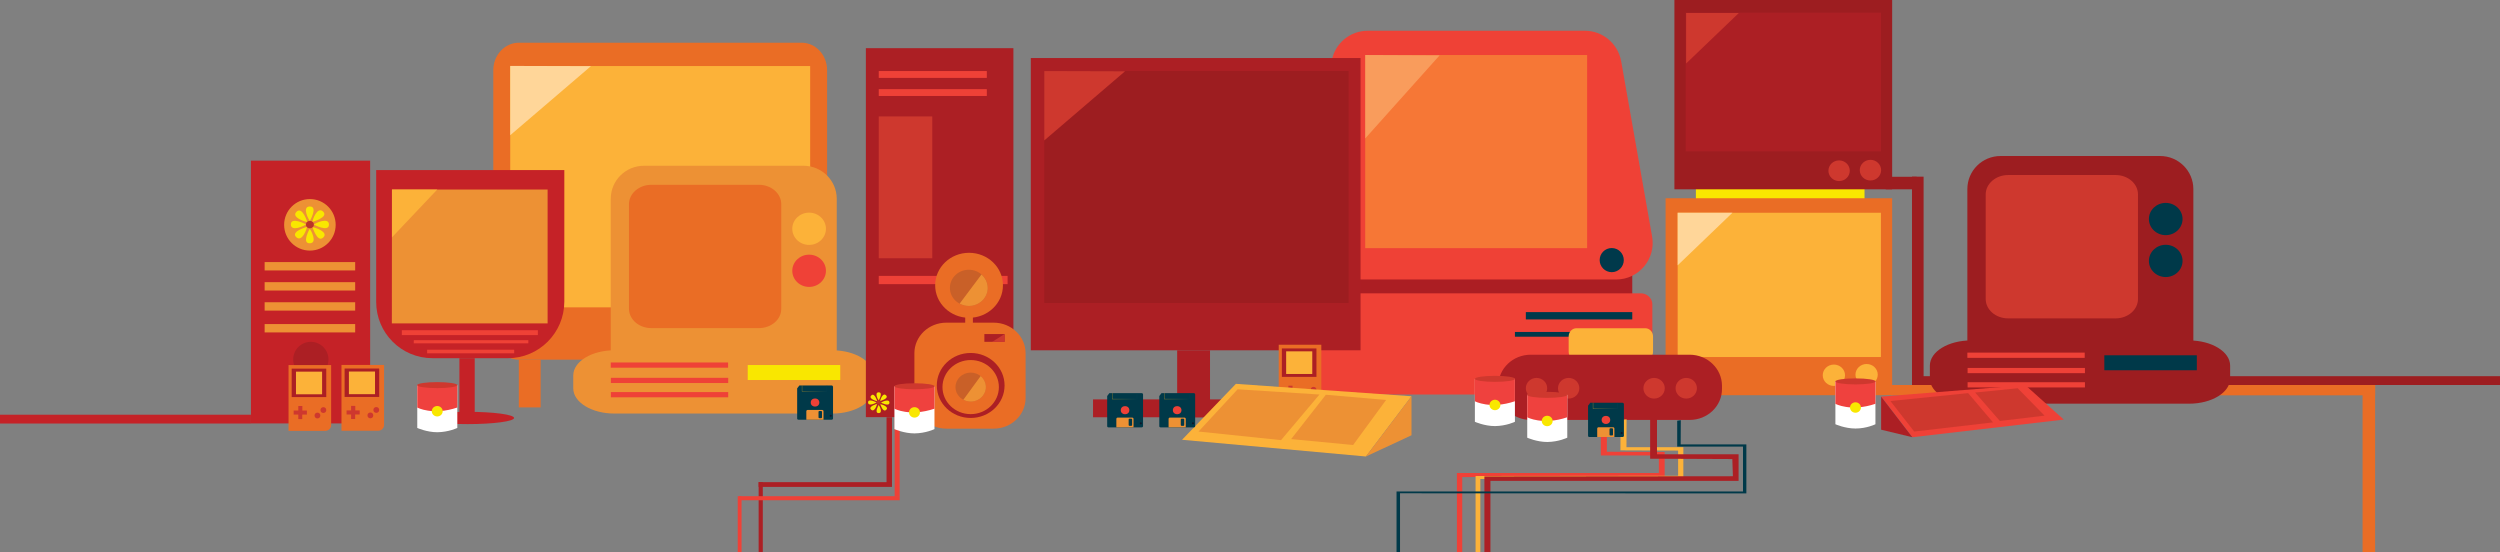 <?xml version="1.0" encoding="utf-8"?>
<!-- Generator: Adobe Illustrator 17.1.0, SVG Export Plug-In . SVG Version: 6.00 Build 0)  -->
<!DOCTYPE svg PUBLIC "-//W3C//DTD SVG 1.1//EN" "http://www.w3.org/Graphics/SVG/1.1/DTD/svg11.dtd">
<svg version="1.1" id="Layer_1" xmlns="http://www.w3.org/2000/svg" xmlns:xlink="http://www.w3.org/1999/xlink" x="0px" y="0px"
	 viewBox="0 0 2153.9 475.9" style="enable-background:new 0 0 2153.9 475.9;" xml:space="preserve">
<rect x="0" y="0" width="2153.9" height="475.9" fill="#808080" stroke="none"/>
<style type="text/css">
	.st0{fill:#003949;}
	.st1{fill:#CE382E;}
	.st2{clip-path:url(#SVGID_2_);fill:#EF4137;}
	.st3{clip-path:url(#SVGID_2_);fill:#FCB038;}
	.st4{fill:#EF4137;}
	.st5{clip-path:url(#SVGID_4_);fill:#EF4137;}
	.st6{clip-path:url(#SVGID_4_);fill:#F9E600;}
	.st7{fill:#F9E700;}
	.st8{fill:#EA6D25;}
	.st9{fill:#FCB239;}
	.st10{fill:#FFD699;}
	.st11{fill:#9D1D20;}
	.st12{fill:#AC1F24;}
	.st13{clip-path:url(#SVGID_6_);fill:#AC1E23;}
	.st14{clip-path:url(#SVGID_6_);}
	.st15{clip-path:url(#SVGID_8_);fill:#EF4136;}
	.st16{clip-path:url(#SVGID_8_);fill:#00394B;}
	.st17{clip-path:url(#SVGID_6_);fill:#00394B;}
	.st18{opacity:0.48;clip-path:url(#SVGID_10_);}
	.st19{clip-path:url(#SVGID_12_);fill:#FCB136;}
	.st20{opacity:0.39;clip-path:url(#SVGID_10_);}
	.st21{clip-path:url(#SVGID_14_);fill:#FFD699;}
	.st22{fill:#ED9134;}
	.st23{fill:#C96028;}
	.st24{fill:#FFFFFF;}
	.st25{fill:#EF413E;}
	.st26{fill:#0E1629;}
	.st27{fill:none;stroke:url(#SVGID_15_);stroke-width:0.2;stroke-miterlimit:10;}
	.st28{fill:none;stroke:url(#SVGID_16_);stroke-width:0.2;stroke-miterlimit:10;}
	.st29{fill:none;stroke:url(#SVGID_17_);stroke-width:0.2;stroke-miterlimit:10;}
	.st30{fill:#C52227;}
	.st31{fill:#EF4136;}
	.st32{fill:#BB3428;}
	.st33{clip-path:url(#SVGID_19_);fill:#BB3428;}
	.st34{clip-path:url(#SVGID_21_);fill:#FCB239;}
	.st35{clip-path:url(#SVGID_23_);fill:#FCB239;}
	.st36{clip-path:url(#SVGID_25_);fill:#D99A2F;}
	.st37{clip-path:url(#SVGID_27_);fill:#BB3428;}
	.st38{clip-path:url(#SVGID_29_);fill:#BB3428;}
	.st39{clip-path:url(#SVGID_31_);fill:#FCB239;}
	.st40{fill:none;stroke:url(#SVGID_32_);stroke-width:0.2;stroke-miterlimit:10;}
	.st41{fill:none;stroke:#F9E700;stroke-width:0.947;stroke-miterlimit:10;}
	.st42{clip-path:url(#SVGID_34_);fill:#BB3428;}
	.st43{clip-path:url(#SVGID_36_);fill:#FCB239;}
	.st44{clip-path:url(#SVGID_38_);fill:#FCB239;}
	.st45{clip-path:url(#SVGID_40_);fill:#D99A2F;}
	.st46{clip-path:url(#SVGID_42_);fill:#BB3428;}
	.st47{clip-path:url(#SVGID_44_);fill:#BB3428;}
	.st48{clip-path:url(#SVGID_46_);fill:#FCB239;}
	.st49{clip-path:url(#SVGID_48_);fill:#EF4137;}
	.st50{clip-path:url(#SVGID_48_);fill:#FCB038;}
	.st51{clip-path:url(#SVGID_50_);fill:#EF4137;}
	.st52{clip-path:url(#SVGID_50_);fill:#F9E600;}
	.st53{clip-path:url(#SVGID_52_);fill:#AC1E23;}
	.st54{clip-path:url(#SVGID_52_);}
	.st55{clip-path:url(#SVGID_54_);fill:#EF4136;}
	.st56{clip-path:url(#SVGID_54_);fill:#00394B;}
	.st57{clip-path:url(#SVGID_52_);fill:#00394B;}
	.st58{opacity:0.48;clip-path:url(#SVGID_56_);}
	.st59{clip-path:url(#SVGID_58_);fill:#FCB136;}
	.st60{opacity:0.39;clip-path:url(#SVGID_56_);}
	.st61{clip-path:url(#SVGID_60_);fill:#FFD699;}
	.st62{fill:none;stroke:url(#SVGID_61_);stroke-width:0.2;stroke-miterlimit:10;}
	.st63{fill:none;stroke:url(#SVGID_62_);stroke-width:0.2;stroke-miterlimit:10;}
	.st64{fill:none;stroke:url(#SVGID_63_);stroke-width:0.2;stroke-miterlimit:10;}
	.st65{fill:none;stroke:url(#SVGID_64_);stroke-width:0.2;stroke-miterlimit:10;}
</style>
<rect x="1461.1" y="155.6" class="st7" width="145.3" height="20.4"/>
<g>
	<rect x="1435" y="170.8" class="st8" width="195.2" height="169.7"/>
	<rect x="1445.4" y="183.3" class="st9" width="175.1" height="124.3"/>
	<ellipse class="st9" cx="1580" cy="323.3" rx="9.6" ry="9.2"/>
	<ellipse class="st9" cx="1608.2" cy="322.8" rx="9.6" ry="9.2"/>
	<polygon class="st10" points="1445.4,183.3 1445.4,228.6 1492.6,183.3 	"/>
</g>
<g>
	<rect x="1442.6" y="0" class="st11" width="187.6" height="163.1"/>
	<rect x="1452.3" y="10.9" class="st12" width="168.3" height="119.5"/>
	<ellipse class="st1" cx="1584.5" cy="147.1" rx="9.2" ry="8.9"/>
	<ellipse class="st1" cx="1611.5" cy="146.6" rx="9.2" ry="8.9"/>
	<polygon class="st1" points="1452.7,11.2 1452.7,54.7 1498.1,11.2 	"/>
</g>
<g>
	<defs>
		<rect id="SVGID_5_" x="1120" y="26.5" width="303.6" height="313.4"/>
	</defs>
	<clipPath id="SVGID_2_">
		<use xlink:href="#SVGID_5_"  style="overflow:visible;"/>
	</clipPath>
	<rect x="1135.3" y="236.3" style="clip-path:url(#SVGID_2_);fill:#AC1E23;" width="271" height="25.3"/>
	<g style="clip-path:url(#SVGID_2_);">
		<defs>
			<rect id="SVGID_7_" x="1120" y="26.5" width="303.6" height="313.4"/>
		</defs>
		<clipPath id="SVGID_4_">
			<use xlink:href="#SVGID_7_"  style="overflow:visible;"/>
		</clipPath>
		<path style="clip-path:url(#SVGID_4_);fill:#EF4136;" d="M1365.5,26.5h-187.2c-15.3,0-28.3,11-31,26l-26.7,151.3
			c-3.4,19.3,11.4,37,31,37h0.4h240h0.4c19.6,0,34.4-17.7,31-37l-26.7-151.3C1393.8,37.4,1380.7,26.5,1365.5,26.5"/>
		<path style="clip-path:url(#SVGID_4_);fill:#EF4136;" d="M1413.7,339.9H1130c-5.5,0-10-4.3-10-9.5v-68.2c0-5.3,4.5-9.5,10-9.5
			h283.6c5.5,0,10,4.3,10,9.5v68.2C1423.7,335.6,1419.2,339.9,1413.7,339.9"/>
		<path style="clip-path:url(#SVGID_4_);fill:#00394B;" d="M1168.1,224.1c0,5.7-4.6,10.4-10.4,10.4c-5.7,0-10.4-4.7-10.4-10.4
			s4.6-10.4,10.4-10.4C1163.5,213.7,1168.1,218.4,1168.1,224.1"/>
		<path style="clip-path:url(#SVGID_4_);fill:#00394B;" d="M1399,224.1c0,5.7-4.6,10.4-10.4,10.4c-5.7,0-10.4-4.7-10.4-10.4
			s4.6-10.4,10.4-10.4C1394.4,213.7,1399,218.4,1399,224.1"/>
	</g>
	<rect x="1314.6" y="268.9" style="clip-path:url(#SVGID_2_);fill:#00394B;" width="91.7" height="6.3"/>
	<rect x="1305.2" y="286" style="clip-path:url(#SVGID_2_);fill:#00394B;" width="101" height="4.1"/>
	<g style="clip-path:url(#SVGID_2_);">
		<defs>
			<rect id="SVGID_9_" x="1120" y="26.5" width="303.6" height="313.4"/>
		</defs>
		<clipPath id="SVGID_6_">
			<use xlink:href="#SVGID_9_"  style="overflow:visible;"/>
		</clipPath>
		<g style="opacity:0.48;clip-path:url(#SVGID_6_);">
			<g>
				<defs>
					<rect id="SVGID_11_" x="1158.6" y="34.3" width="226.5" height="181.4"/>
				</defs>
				<clipPath id="SVGID_8_">
					<use xlink:href="#SVGID_11_"  style="overflow:visible;"/>
				</clipPath>
				<rect x="1176.2" y="47.4" style="clip-path:url(#SVGID_8_);fill:#FCB136;" width="191.2" height="166.4"/>
			</g>
		</g>
		<g style="opacity:0.39;clip-path:url(#SVGID_6_);">
			<g>
				<defs>
					<rect id="SVGID_13_" x="1158.6" y="34.3" width="99.3" height="86.9"/>
				</defs>
				<clipPath id="SVGID_10_">
					<use xlink:href="#SVGID_13_"  style="overflow:visible;"/>
				</clipPath>
				<polygon style="clip-path:url(#SVGID_10_);fill:#FFD699;" points="1176.2,47.4 1176.2,47.4 1176.2,119.3 1240.3,47.7 				"/>
			</g>
		</g>
	</g>
</g>
<g>
	<path class="st8" d="M690.6,309.9H447c-12.2,0-22-10.6-22-23.7V60.5c0-13.1,9.9-23.7,22-23.7h243.6c12.2,0,22,10.6,22,23.7v225.7
		C712.7,299.3,702.8,309.9,690.6,309.9z"/>
	<rect x="447" y="309.9" class="st8" width="18.8" height="41.1"/>
	<rect x="668" y="308.6" class="st8" width="18.8" height="41.1"/>
	<rect x="439.6" y="56.9" class="st9" width="258.4" height="207.9"/>
</g>
<g>
	<path class="st9" d="M1417.5,310.2h-59.3c-3.7,0-6.7-3.2-6.7-7.1v-13.2c0-3.9,3-7.1,6.7-7.1h59.3c3.7,0,6.7,3.2,6.7,7.1V303
		C1424.2,307,1421.2,310.2,1417.5,310.2z"/>
	<path class="st12" d="M1455.7,361.8h-136.9c-15.4,0-27.9-12-27.9-26.8v-2.6c0-14.8,12.5-26.8,27.9-26.8h136.9
		c15.4,0,27.9,12,27.9,26.8v2.6C1483.7,349.8,1471.2,361.8,1455.7,361.8z"/>
	<ellipse class="st1" cx="1323.8" cy="334.5" rx="9.2" ry="8.9"/>
	<ellipse class="st1" cx="1351.5" cy="334.5" rx="9.2" ry="8.9"/>
	<ellipse class="st1" cx="1425.1" cy="334.5" rx="9.2" ry="8.9"/>
	<ellipse class="st1" cx="1452.8" cy="334.5" rx="9.2" ry="8.9"/>
</g>
<g>
	<path class="st22" d="M717.2,356.3H529.3c-19.5,0-35.4-9.7-35.4-21.7v-11.1c0-12,15.8-21.7,35.4-21.7h187.9
		c19.5,0,35.4,9.7,35.4,21.7v11.1C752.6,346.6,736.7,356.3,717.2,356.3z"/>
	<g>
		<path class="st22" d="M692.2,353.8H554.9c-15.9,0-28.7-12.8-28.7-28.5v-154c0-15.8,12.8-28.5,28.7-28.5h137.3
			c15.9,0,28.7,12.8,28.7,28.5v154C720.9,341.1,708,353.8,692.2,353.8z"/>
		<path class="st8" d="M653.8,282.7h-92.6c-10.7,0-19.3-7.5-19.3-16.7v-90.1c0-9.2,8.7-16.7,19.3-16.7h92.6
			c10.7,0,19.3,7.5,19.3,16.7V266C673.2,275.2,664.5,282.7,653.8,282.7z"/>
		<rect x="526.2" y="312.3" class="st4" width="101.1" height="4.5"/>
		<rect x="526.3" y="325.5" class="st4" width="101.1" height="4.5"/>
		<ellipse class="st9" cx="697.1" cy="197.1" rx="14.5" ry="13.9"/>
		<ellipse class="st4" cx="697.1" cy="233.3" rx="14.5" ry="13.9"/>
		<rect x="526.3" y="337.8" class="st4" width="101.1" height="4.5"/>
		<rect x="644.2" y="314.5" class="st7" width="79.7" height="12.9"/>
	</g>
</g>
<g>
	<g>
		<rect x="888.1" y="50" class="st12" width="284.1" height="251.8"/>
		<rect x="746" y="41.5" class="st12" width="127.1" height="317.9"/>
		<rect x="1014.2" y="301.8" class="st12" width="28.3" height="57.7"/>
		<rect x="941.7" y="344.1" class="st12" width="175.1" height="15.4"/>
		<rect x="899.7" y="61.2" class="st11" width="262.2" height="199.8"/>
	</g>
	<rect x="757.1" y="61.2" class="st4" width="93.1" height="5.9"/>
	<rect x="757.1" y="76.8" class="st4" width="93.1" height="5.9"/>
	<rect x="757.1" y="100.3" class="st1" width="46.1" height="122.2"/>
	<polygon class="st1" points="899.7,121 969.3,61.4 899.7,61.2 	"/>
	<rect x="757.1" y="237.7" class="st4" width="111" height="7.1"/>
</g>
<g>
	<path class="st8" d="M1133.4,353.7h-31.7V297h36.7v51.7C1138.4,351.5,1136.2,353.7,1133.4,353.7z"/>
	<rect x="1104.4" y="300.2" class="st12" width="29.8" height="24.5"/>
	<rect x="1108.1" y="302.7" class="st9" width="22.5" height="19.5"/>
	<circle class="st1" cx="1131.7" cy="335.8" r="2.5"/>
	<circle class="st1" cx="1126.6" cy="340.5" r="2.5"/>
	<polygon class="st1" points="1113.6,336.2 1113.6,332.3 1110,332.3 1110,336.2 1106.1,336.2 1106.1,339.7 1110,339.7 1110,343.6 
		1113.5,343.6 1113.5,339.7 1117.4,339.7 1117.4,336.2 	"/>
</g>
<g>
	<path class="st8" d="M856.1,369.3h-40.8c-15.2,0-27.5-11.8-27.5-26.3v-38.7c0-14.5,12.3-26.3,27.5-26.3h40.8
		c15.2,0,27.5,11.8,27.5,26.3V343C883.6,357.5,871.3,369.3,856.1,369.3z"/>
	<ellipse class="st8" cx="834.9" cy="245.8" rx="29.2" ry="28"/>
	<ellipse class="st23" cx="834.7" cy="248" rx="16.3" ry="15.6"/>
	<ellipse class="st12" cx="836.3" cy="332.1" rx="29.2" ry="28"/>
	<ellipse class="st8" cx="836.3" cy="333.5" rx="24.3" ry="23.3"/>
	<rect x="848.1" y="287.8" class="st12" width="17.4" height="6.7"/>
	<rect x="831.6" y="267" class="st8" width="6.6" height="18.1"/>
	<ellipse class="st23" cx="836.3" cy="333.5" rx="13.1" ry="12.5"/>
	<path class="st22" d="M845.6,236.5l-18.8,25.1c2.3,1.2,5,2,7.9,2c9,0,16.3-7,16.3-15.6C850.9,243.5,848.9,239.4,845.6,236.5z"/>
	<path class="st22" d="M849.4,333.5c0-3.8-1.8-7.2-4.5-9.5L830,344.4c1.9,1,4,1.6,6.4,1.6C843.5,346,849.4,340.4,849.4,333.5z"/>
	<polygon class="st1" points="865.5,287.8 854.7,294.6 865.5,294.6 	"/>
</g>
<g>
	<polygon class="st9" points="1018.4,378.9 1064.8,330.7 1216.1,341.4 1176.8,393.3 	"/>
	<polygon class="st22" points="1066.3,335.4 1136.8,339.9 1103.7,379.2 1032.6,371.8 	"/>
	<polygon class="st22" points="1142.3,340.1 1194.2,344.6 1165.8,383.4 1112.4,378.3 	"/>
	<polygon class="st22" points="1216.1,375 1216.1,341.4 1176.8,393.3 	"/>
</g>
<g>
	<path class="st24" d="M1305.2,363.4v-36.9h-34.5v36.9c0,0,8.2,3.7,17.3,3.7C1297.8,367,1305.2,363.4,1305.2,363.4z"/>
	<path class="st25" d="M1270.7,326.4v19.3c0,0,13.1,7.2,34.5,0v-19.3H1270.7z"/>
	<ellipse class="st1" cx="1288" cy="326.4" rx="17.3" ry="2.6"/>
	<ellipse class="st7" cx="1288" cy="348.9" rx="4.7" ry="4.5"/>
</g>
<g>
	<path class="st24" d="M1350.3,377.1v-36.9h-34.5v36.9c0,0,8.2,3.7,17.3,3.7C1342.9,380.7,1350.3,377.1,1350.3,377.1z"/>
	<path class="st25" d="M1315.8,340.2v19.3c0,0,13.1,7.2,34.5,0v-19.3H1315.8z"/>
	<ellipse class="st1" cx="1333" cy="340.2" rx="17.3" ry="2.6"/>
	<ellipse class="st7" cx="1333" cy="362.7" rx="4.7" ry="4.5"/>
</g>
<g>
	<path class="st0" d="M983.6,338.7h-27.8l-1.9,2.5v26c0,0.6,0.5,1,1.1,1h28.7c0.6,0,1.1-0.5,1.1-1v-27.5
		C984.7,339.1,984.2,338.7,983.6,338.7z"/>
	<path class="st22" d="M976.7,368.2h-14.9v-7.3c0-0.6,0.5-1.1,1.1-1.1h12.6c0.6,0,1.1,0.5,1.1,1.1V368.2z"/>
	<ellipse class="st4" cx="969.3" cy="353.4" rx="3.7" ry="3.5"/>
	<path class="st0" d="M974.7,366.9h-1.6c-0.4,0-0.7-0.3-0.7-0.7v-4.8c0-0.4,0.3-0.7,0.7-0.7h1.6c0.4,0,0.7,0.3,0.7,0.7v4.8
		C975.4,366.6,975.1,366.9,974.7,366.9z"/>
	<ellipse class="st26" cx="982.9" cy="364.7" rx="0.9" ry="0.9"/>
	<linearGradient id="SVGID_12_" gradientUnits="userSpaceOnUse" x1="958.089" y1="341.264" x2="979.713" y2="341.264">
		<stop  offset="0" style="stop-color:#FAB01A"/>
		<stop  offset="1" style="stop-color:#003D55"/>
	</linearGradient>
	<polyline style="fill:none;stroke:url(#SVGID_12_);stroke-width:0.2;stroke-miterlimit:10;" points="958.2,338.7 958.2,343.8 
		979.6,343.8 979.6,338.7 	"/>
</g>
<g>
	<path class="st0" d="M1028.5,338.7h-27.8l-1.9,2.5v26c0,0.6,0.5,1,1.1,1h28.7c0.6,0,1.1-0.5,1.1-1v-27.5
		C1029.6,339.1,1029.1,338.7,1028.5,338.7z"/>
	<path class="st22" d="M1021.7,368.2h-14.9v-7.3c0-0.6,0.5-1.1,1.1-1.1h12.6c0.6,0,1.1,0.5,1.1,1.1V368.2z"/>
	<ellipse class="st4" cx="1014.2" cy="353.4" rx="3.7" ry="3.5"/>
	<path class="st0" d="M1019.6,366.9h-1.6c-0.4,0-0.7-0.3-0.7-0.7v-4.8c0-0.4,0.3-0.7,0.7-0.7h1.6c0.4,0,0.7,0.3,0.7,0.7v4.8
		C1020.3,366.6,1020,366.9,1019.6,366.9z"/>
	<ellipse class="st26" cx="1027.8" cy="364.7" rx="0.9" ry="0.9"/>
	<linearGradient id="SVGID_14_" gradientUnits="userSpaceOnUse" x1="1002.998" y1="341.264" x2="1024.623" y2="341.264">
		<stop  offset="0" style="stop-color:#FAB01A"/>
		<stop  offset="1" style="stop-color:#003D55"/>
	</linearGradient>
	<polyline style="fill:none;stroke:url(#SVGID_14_);stroke-width:0.2;stroke-miterlimit:10;" points="1003.1,338.7 1003.1,343.8 
		1024.5,343.8 1024.5,338.7 	"/>
</g>
<polygon class="st4" points="1379.2,364.3 1379.2,392.4 1429.2,392.4 1429.2,407.5 1255.2,407.5 1255.2,477.3 1259.8,477.3 
	1259.8,411 1434.2,410.8 1434.2,389.4 1384.4,389.2 1384.5,363.4 "/>
<polygon class="st9" points="1401.4,361.2 1401.3,385.3 1450.3,385.3 1450.3,412.7 1275.4,412.7 1275.4,477.3 1271.3,477.3 
	1271.3,410.1 1445.8,409.9 1445.8,388.2 1396.1,388 1396.2,361.9 "/>
<polygon class="st12" points="1427.6,359.5 1427.6,391.4 1497.9,391.4 1497.9,414.3 1284.1,414.3 1284.1,477.3 1278.9,477.3 
	1278.9,410.5 1493,410.3 1492.5,395.5 1421.7,395.2 1421.7,360.4 "/>
<polygon class="st0" points="1445,362.5 1445,384.8 1501.7,384.8 1501.7,423.4 1203.2,423.4 1203.2,477.3 1206.2,477.3 1206.2,425 
	1504.6,425.1 1504.6,382.9 1448,382.9 1448.1,362 "/>
<g>
	<path class="st0" d="M1397.9,347h-27.8l-1.9,2.5v26c0,0.6,0.5,1,1.1,1h28.7c0.6,0,1.1-0.5,1.1-1V348
		C1399,347.5,1398.5,347,1397.9,347z"/>
	<path class="st22" d="M1391,376.5h-14.9v-7.3c0-0.6,0.5-1.1,1.1-1.1h12.6c0.6,0,1.1,0.5,1.1,1.1V376.5z"/>
	<ellipse class="st4" cx="1383.6" cy="361.8" rx="3.7" ry="3.5"/>
	<path class="st0" d="M1389,375.2h-1.6c-0.4,0-0.7-0.3-0.7-0.7v-4.8c0-0.4,0.3-0.7,0.7-0.7h1.6c0.4,0,0.7,0.3,0.7,0.7v4.8
		C1389.7,374.9,1389.4,375.2,1389,375.2z"/>
	<ellipse class="st26" cx="1397.2" cy="373.1" rx="0.9" ry="0.9"/>
	<linearGradient id="SVGID_15_" gradientUnits="userSpaceOnUse" x1="1372.382" y1="349.588" x2="1394.006" y2="349.588">
		<stop  offset="0" style="stop-color:#FAB01A"/>
		<stop  offset="1" style="stop-color:#003D55"/>
	</linearGradient>
	<polyline class="st27" points="1372.5,347 1372.5,352.1 1393.9,352.1 1393.9,347 	"/>
</g>
<rect x="763.8" y="359.5" class="st12" width="4.7" height="58.2"/>
<rect x="653.6" y="415.4" class="st12" width="114.9" height="4.1"/>
<rect x="653.6" y="415.4" class="st12" width="3.6" height="61.9"/>
<rect x="770.8" y="359.5" class="st4" width="4.3" height="68.4"/>
<rect x="636.6" y="427.5" class="st4" width="138.5" height="3.5"/>
<rect x="635.6" y="427.5" class="st4" width="3.3" height="49.8"/>
<path class="st10" d="M1658.9,180.9"/>
<rect x="1629.1" y="331.7" class="st8" width="417.2" height="8.9"/>
<rect x="2035.5" y="326.6" class="st8" width="10.8" height="150.7"/>
<g>
	<path class="st24" d="M1615.8,365.5v-36.9h-34.5v36.9c0,0,8.2,3.7,17.3,3.7C1608.4,369.2,1615.8,365.5,1615.8,365.5z"/>
	<path class="st25" d="M1581.3,328.6v19.3c0,0,13.1,7.2,34.5,0v-19.3H1581.3z"/>
	<ellipse class="st1" cx="1598.6" cy="328.6" rx="17.3" ry="2.6"/>
	<ellipse class="st7" cx="1598.6" cy="351.1" rx="4.7" ry="4.5"/>
</g>
<g>
	<path class="st24" d="M805.1,369.7v-36.9h-34.5v36.9c0,0,8.2,3.7,17.3,3.7C797.7,373.3,805.1,369.7,805.1,369.7z"/>
	<path class="st25" d="M770.6,332.8v19.3c0,0,13.1,7.2,34.5,0v-19.3H770.6z"/>
	<ellipse class="st1" cx="787.9" cy="332.8" rx="17.3" ry="2.6"/>
	<ellipse class="st7" cx="787.9" cy="355.3" rx="4.7" ry="4.5"/>
</g>
<rect x="1624.7" y="152.3" class="st11" width="26.6" height="10.8"/>
<rect x="1647.3" y="152.2" class="st11" width="10" height="179.5"/>
<rect x="1650.1" y="324.1" class="st11" width="503.8" height="7.6"/>
<g>
	<g>
		<rect x="216.2" y="138.4" class="st30" width="102.7" height="226.4"/>
		<path class="st30" d="M437.6,308.6h-65c-26.8,0-48.5-21.7-48.5-48.5V146.5h162.1V260C486.1,286.8,464.4,308.6,437.6,308.6z"/>
		<polygon class="st22" points="337.7,163.3 471.8,163.3 471.8,278.6 337.6,278.6 		"/>
		<rect x="346.2" y="284.5" class="st31" width="117.2" height="4.2"/>
		<rect x="356.5" y="293.1" class="st31" width="98.7" height="2.7"/>
		<rect x="368" y="301.3" class="st31" width="75" height="3.1"/>
		<rect x="395.8" y="308.6" class="st30" width="13.2" height="53.7"/>
		<ellipse class="st30" cx="402.9" cy="360.1" rx="40" ry="5.3"/>
		<polygon class="st9" points="337.7,163.3 337.7,204.5 376.7,163.3 		"/>
	</g>
	<circle class="st22" cx="267" cy="193.7" r="22.2"/>
	<rect x="228" y="225.8" class="st22" width="78" height="7.2"/>
	<rect x="228" y="243.1" class="st22" width="78" height="7.2"/>
	<rect x="228" y="279.2" class="st22" width="78" height="7.2"/>
	<rect x="228" y="260.4" class="st22" width="78" height="7.2"/>
	<circle class="st12" cx="267.8" cy="309.7" r="15.2"/>
	<g>
		<ellipse class="st32" cx="267" cy="193.5" rx="3.4" ry="3.2"/>
		<path class="st7" d="M263.6,193.3c-1.2,1.2-13,6.8-13,0C250.7,186.4,263.6,193.3,263.6,193.3z"/>
		<path class="st7" d="M264.4,195.5c0,1.6-4.1,13.6-9.2,8.8C250.1,199.4,264.4,195.5,264.4,195.5z"/>
		<path class="st7" d="M266.8,197.2c1.2,1.1,7.1,12.4,0,12.4C259.7,209.7,266.8,197.2,266.8,197.2z"/>
		<path class="st7" d="M269.3,195.8c1.7,0,14.2,4,9.2,8.8C273.4,209.5,269.3,195.8,269.3,195.8z"/>
		<path class="st7" d="M270.4,193.5c1.2-1.2,13-6.8,13,0C283.4,200.4,270.4,193.5,270.4,193.5z"/>
		<path class="st7" d="M267,190.3c-1.2-1.1-7.1-12.4,0-12.4S267,190.3,267,190.3z"/>
		<path class="st7" d="M264.7,191.2c-1.7,0-14.2-4-9.2-8.8C260.6,177.6,264.7,191.2,264.7,191.2z"/>
		<path class="st7" d="M269.2,191.1c0-1.6,4.1-13.6,9.2-8.8C283.4,187.2,269.2,191.1,269.2,191.1z"/>
	</g>
</g>
<g>
	<path class="st11" d="M1886,347.8h-187.9c-19.5,0-35.4-9.7-35.4-21.7V315c0-12,15.8-21.7,35.4-21.7H1886c19.5,0,35.4,9.7,35.4,21.7
		v11.1C1921.4,338.1,1905.6,347.8,1886,347.8z"/>
	<g>
		<path class="st11" d="M1861,345.4h-137.3c-15.9,0-28.7-12.8-28.7-28.5v-154c0-15.8,12.8-28.5,28.7-28.5H1861
			c15.9,0,28.7,12.8,28.7,28.5v154C1889.7,332.6,1876.9,345.4,1861,345.4z"/>
		<path class="st1" d="M1822.7,274.3h-92.6c-10.7,0-19.3-7.5-19.3-16.7v-90.1c0-9.2,8.7-16.7,19.3-16.7h92.6
			c10.7,0,19.3,7.5,19.3,16.7v90.1C1842,266.8,1833.4,274.3,1822.7,274.3z"/>
		<rect x="1695" y="303.8" class="st4" width="101.1" height="4.5"/>
		<rect x="1695.2" y="317" class="st4" width="101.1" height="4.5"/>
		<ellipse class="st0" cx="1865.9" cy="188.7" rx="14.5" ry="13.9"/>
		<ellipse class="st0" cx="1865.9" cy="224.8" rx="14.5" ry="13.9"/>
		<rect x="1695.2" y="329.3" class="st4" width="101.1" height="4.5"/>
		<rect x="1813" y="306.1" class="st0" width="79.7" height="12.9"/>
	</g>
</g>
<g>
	<polygon class="st4" points="1620.7,341.7 1647.6,376.7 1778.1,361.5 1744.9,331.8 	"/>
	<polygon class="st12" points="1620.7,370.2 1620.7,341.7 1647.6,376.7 	"/>
	<polygon class="st1" points="1628.7,345.5 1649.2,371.8 1717.1,363.9 1695.7,338.7 	"/>
	<polygon class="st1" points="1701.7,338.2 1738.4,334.5 1761.5,358.1 1723,362.7 	"/>
</g>
<g>
	<path class="st24" d="M394,368.7v-36.9h-34.5v36.9c0,0,8.2,3.7,17.3,3.7C386.5,372.3,394,368.7,394,368.7z"/>
	<path class="st25" d="M359.5,331.8v19.3c0,0,13.1,7.2,34.5,0v-19.3H359.5z"/>
	<ellipse class="st1" cx="376.7" cy="331.8" rx="17.3" ry="2.6"/>
	<ellipse class="st7" cx="376.7" cy="354.3" rx="4.7" ry="4.5"/>
</g>
<g>
	<path class="st0" d="M716.5,332.1h-27.8l-1.9,2.5v26c0,0.6,0.5,1,1.1,1h28.7c0.6,0,1.1-0.5,1.1-1v-27.5
		C717.5,332.5,717.1,332.1,716.5,332.1z"/>
	<path class="st22" d="M709.6,361.6h-14.9v-7.3c0-0.6,0.5-1.1,1.1-1.1h12.6c0.6,0,1.1,0.5,1.1,1.1V361.6z"/>
	<ellipse class="st4" cx="702.2" cy="346.8" rx="3.7" ry="3.5"/>
	<path class="st0" d="M707.5,360.3h-1.6c-0.4,0-0.7-0.3-0.7-0.7v-4.8c0-0.4,0.3-0.7,0.7-0.7h1.6c0.4,0,0.7,0.3,0.7,0.7v4.8
		C708.2,360,707.9,360.3,707.5,360.3z"/>
	<ellipse class="st26" cx="715.7" cy="358.2" rx="0.9" ry="0.9"/>
	<linearGradient id="SVGID_16_" gradientUnits="userSpaceOnUse" x1="690.934" y1="334.685" x2="712.558" y2="334.685">
		<stop  offset="0" style="stop-color:#FAB01A"/>
		<stop  offset="1" style="stop-color:#003D55"/>
	</linearGradient>
	<polyline class="st28" points="691,332.1 691,337.2 712.5,337.2 712.5,332.1 	"/>
</g>
<path class="st10" d="M1706.9,328.4"/>
<polygon class="st10" points="439.6,116.5 509.1,57 439.6,56.8 "/>
<g>
	<ellipse class="st32" cx="757.1" cy="346.8" rx="1.9" ry="1.8"/>
	<path class="st7" d="M755.2,346.7c-0.7,0.6-7.3,3.8-7.3,0S755.2,346.7,755.2,346.7z"/>
	<path class="st7" d="M755.6,348c0,0.9-2.3,7.7-5.1,4.9C747.6,350.2,755.6,348,755.6,348z"/>
	<path class="st7" d="M757,348.9c0.7,0.6,4,7,0,7C753,355.9,757,348.9,757,348.9z"/>
	<path class="st7" d="M758.4,348.2c0.9,0,8,2.2,5.1,4.9C760.7,355.8,758.4,348.2,758.4,348.2z"/>
	<path class="st7" d="M759,346.9c0.7-0.6,7.3-3.8,7.3,0S759,346.9,759,346.9z"/>
	<path class="st7" d="M757.1,345c-0.7-0.6-4-7,0-7C761.1,338.1,757.1,345,757.1,345z"/>
	<path class="st7" d="M755.8,345.6c-0.9,0-8-2.2-5.1-4.9C753.5,337.9,755.8,345.6,755.8,345.6z"/>
	<path class="st7" d="M758.3,345.5c0-0.9,2.3-7.7,5.1-4.9S758.3,345.5,758.3,345.5z"/>
</g>
<g>
	<path class="st8" d="M325.9,371.1h-31.7v-56.7h36.7v51.7C330.9,368.8,328.7,371.1,325.9,371.1z"/>
	<rect x="296.9" y="317.5" class="st12" width="29.8" height="24.5"/>
	<rect x="300.6" y="320.1" class="st9" width="22.5" height="19.5"/>
	<circle class="st1" cx="324.2" cy="353.2" r="2.5"/>
	<circle class="st1" cx="319.1" cy="357.9" r="2.5"/>
	<polygon class="st1" points="306.1,353.6 306.1,349.7 302.5,349.7 302.5,353.6 298.6,353.6 298.6,357.1 302.5,357.1 302.5,361 
		306,361 306,357.1 309.9,357.1 309.9,353.6 	"/>
</g>
<g>
	<path class="st8" d="M280.3,371.2h-31.7v-56.7h36.7v51.7C285.3,368.9,283.1,371.2,280.3,371.2z"/>
	<rect x="251.3" y="317.6" class="st12" width="29.8" height="24.5"/>
	<rect x="255" y="320.2" class="st9" width="22.5" height="19.5"/>
	<circle class="st1" cx="278.6" cy="353.3" r="2.5"/>
	<circle class="st1" cx="273.5" cy="358" r="2.5"/>
	<polygon class="st1" points="260.5,353.7 260.5,349.8 257,349.8 257,353.7 253,353.7 253,357.2 257,357.2 257,361.1 260.4,361.1 
		260.4,357.2 264.4,357.2 264.4,353.7 	"/>
</g>
<rect x="-12.3" y="357.3" class="st30" width="228.5" height="7.6"/>
</svg>
